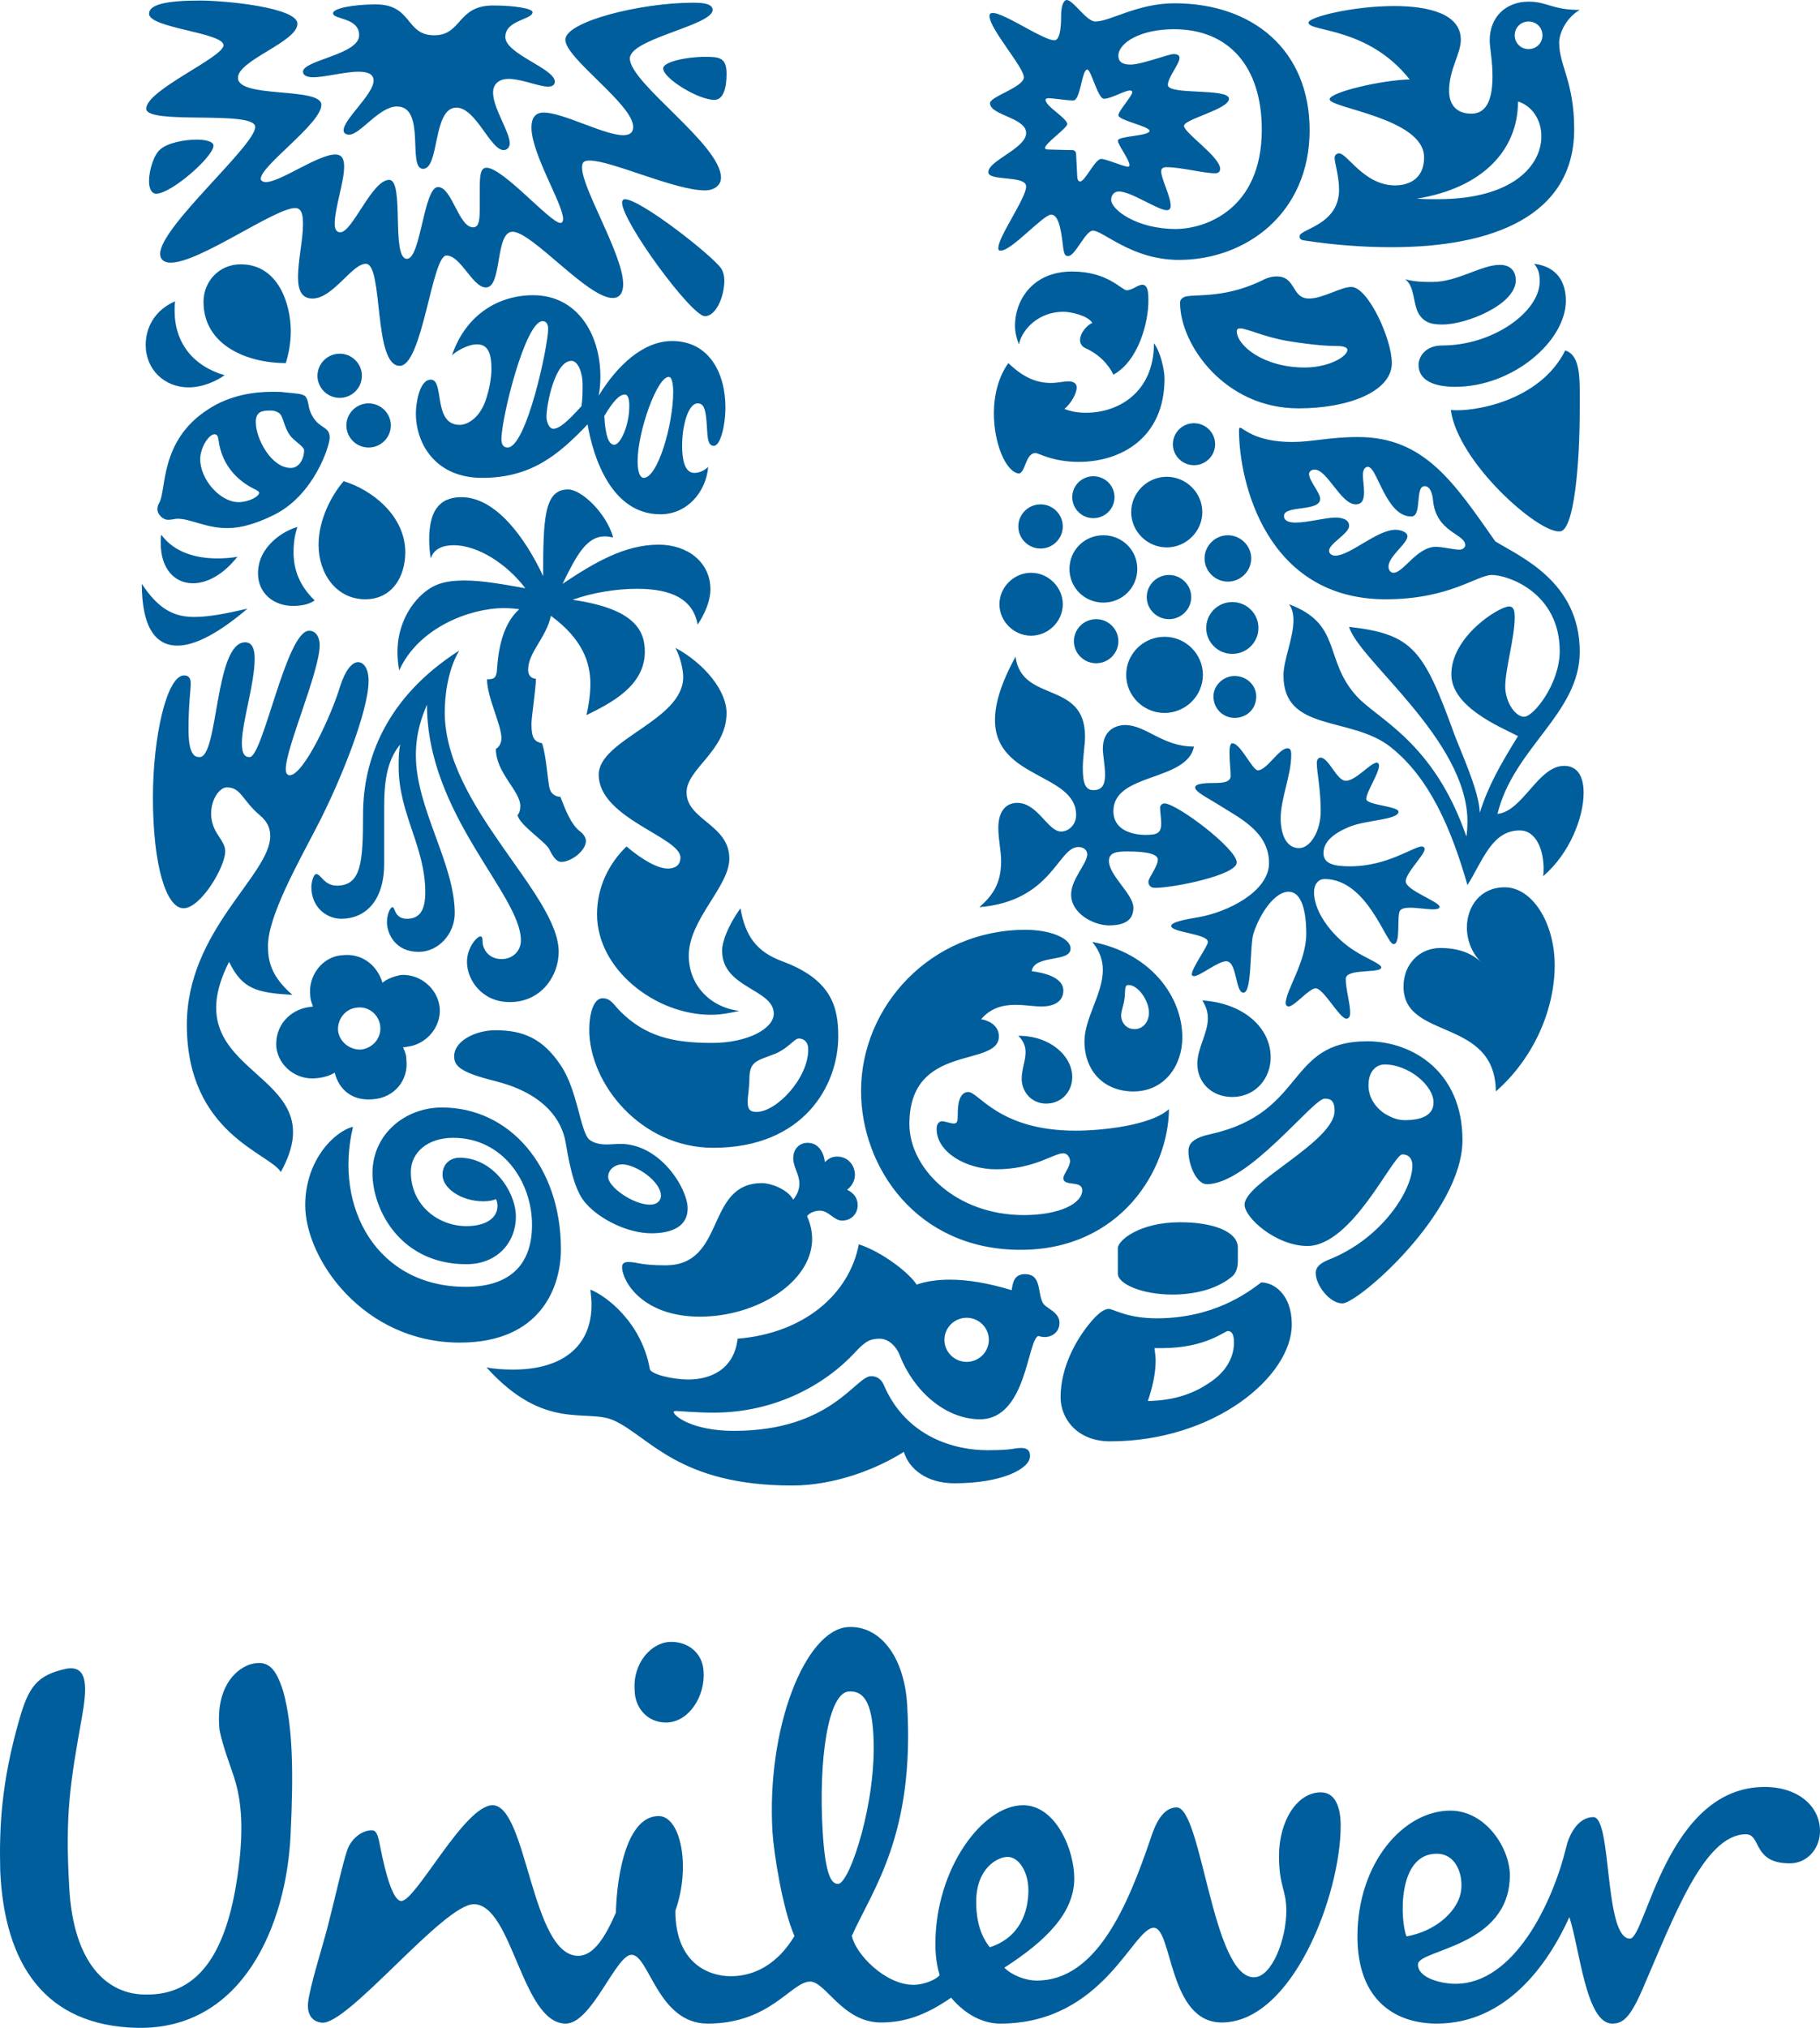 <?xml version="1.0" encoding="UTF-8"?>
<svg width="79px" height="88px" viewBox="0 0 79 88" version="1.1" xmlns="http://www.w3.org/2000/svg" xmlns:xlink="http://www.w3.org/1999/xlink">
    <!-- Generator: Sketch 47.1 (45422) - http://www.bohemiancoding.com/sketch -->
    <title>Unilever</title>
    <desc>Created with Sketch.</desc>
    <defs></defs>
    <g id="HiFi" stroke="none" stroke-width="1" fill="none" fill-rule="evenodd">
        <g id="Homepage---Desktop" transform="translate(-277, -655)" fill="#005E9C">
            <g id="Brands-we-ship" transform="translate(0, 446)">
                <g id="Logos-row-1" transform="translate(128, 209)">
                    <g id="Stacked-Group">
                        <g id="Unilever" transform="translate(149, 0)">
                            <path d="M62.974,17.792 C63.287,20.067 66.76,23.133 67.702,23.061 C68.33,23.061 68.571,20.091 68.571,17.792 C68.571,16.475 68.643,15.445 67.943,15.205 C66.833,17.434 63.914,17.889 62.974,17.792 Z M63.166,16.786 C65.674,16.786 67.968,14.799 67.968,13.05 C67.968,12.236 67.581,11.567 66.592,11.447 C66.76,11.662 66.833,11.83 66.833,12.212 C66.833,13.529 64.808,14.991 62.611,14.991 C61.814,14.991 61.574,15.541 61.574,15.828 C61.574,16.499 62.225,16.786 63.166,16.786 Z M62.636,14.081 C62.298,14.081 61.814,14.081 61.55,13.554 C61.331,13.122 61.405,12.428 60.994,12.116 C61.405,12.236 61.838,12.236 62.177,12.236 C63.263,12.236 64.301,11.494 65.096,11.494 C65.627,11.494 65.795,11.83 65.795,12.164 C65.795,13.218 63.65,14.081 62.636,14.081 Z M8.666,32.854 C9.484,32.854 9.315,27.873 10.643,27.873 C10.957,27.873 11.054,28.185 11.054,28.567 C11.054,29.693 10.498,31.345 10.498,32.255 C10.498,32.71 10.619,32.854 10.836,32.854 C11.415,32.854 12.428,27.371 13.418,27.371 C13.732,27.371 13.876,27.682 13.876,27.993 C13.876,29.142 12.404,32.447 12.404,33.38 C12.404,33.524 12.453,33.643 12.573,33.643 C13.177,33.643 14.384,31.057 14.77,29.765 C14.986,29.094 15.276,28.735 15.54,28.735 C15.782,28.735 15.999,28.999 15.999,29.549 C15.999,30.842 14.794,33.884 13.732,35.919 C12.911,37.499 11.632,39.774 11.632,41.044 C11.632,41.69 11.754,42.36 12.694,43.174 C11.15,43.079 10.523,42.935 9.943,41.739 C7.362,46.838 14.697,46.337 12.188,50.862 C11.73,50.048 8.11,49.209 8.11,44.468 C8.11,40.373 11.73,37.978 11.73,36.278 C11.73,35.943 11.608,35.656 11.295,35.393 C10.498,34.722 10.474,34.17 9.847,34.17 C9.389,34.17 8.834,35.225 9.412,36.157 C9.605,36.468 9.775,36.661 9.775,36.949 C9.775,37.619 8.714,39.414 7.966,39.414 C7.218,39.414 6.638,37.571 6.638,34.602 C6.638,31.967 7.241,29.31 7.99,29.31 C8.206,29.31 8.279,29.454 8.279,29.645 C8.279,29.956 8.182,30.578 8.182,31.632 C8.182,32.758 8.448,32.854 8.666,32.854 Z M45.625,9.314 C46.012,9.314 46.084,10.249 46.156,10.8 C46.205,11.087 46.253,11.111 46.374,11.111 C46.664,11.111 47.122,10.009 47.435,10.009 C47.895,10.009 49.125,11.279 51.175,11.279 C54.094,11.279 56.846,9.243 56.846,5.651 C56.846,2.179 54.384,0.143 50.983,0.143 C49.366,0.143 48.184,0.933 47.556,0.933 C47.17,0.957 46.592,0 46.301,0 C46.18,0 46.06,0.238 46.06,0.646 C46.06,0.909 46.06,1.748 45.77,1.748 C45.192,1.748 42.948,0.094 42.948,0.693 C42.948,1.245 44.443,2.922 44.443,3.352 C44.443,3.783 42.972,4.19 42.972,4.477 C42.972,5.005 44.541,5.101 44.541,5.771 C44.541,6.44 42.899,6.968 42.899,7.471 C42.899,7.878 44.541,7.591 44.541,8.094 C44.541,8.597 43.334,10.272 43.334,10.752 C43.334,10.872 43.358,10.872 43.455,10.872 C43.913,10.872 45.289,9.314 45.625,9.314 Z M14.673,44.708 C14.648,44.229 14.986,43.773 15.493,43.726 C15.999,43.653 16.458,44.037 16.506,44.54 C16.555,45.043 16.192,45.475 15.685,45.546 C15.179,45.571 14.721,45.211 14.673,44.708 Z M11.995,45.45 C12.092,46.265 12.863,46.885 13.732,46.79 C14.045,46.765 14.335,46.67 14.528,46.549 C14.721,47.317 15.323,47.796 16.216,47.7 C17.11,47.628 17.737,46.885 17.64,46.001 C17.64,45.762 17.568,45.619 17.496,45.45 L17.665,45.426 C18.508,45.331 19.16,44.564 19.087,43.726 C18.991,42.863 18.196,42.24 17.375,42.312 C17.061,42.385 16.796,42.48 16.603,42.647 C16.385,41.93 15.758,41.355 14.866,41.451 C14.021,41.499 13.369,42.312 13.466,43.198 C13.466,43.319 13.514,43.51 13.587,43.677 L13.418,43.701 C12.573,43.821 11.922,44.516 11.995,45.45 Z M65.748,1.532 C65.748,1.868 66.012,2.131 66.35,2.131 C66.688,2.131 66.954,1.868 66.954,1.532 C66.954,1.197 66.688,0.933 66.35,0.933 C66.012,0.933 65.748,1.197 65.748,1.532 Z M52.286,24.233 C52.286,24.785 52.744,25.24 53.298,25.24 C53.852,25.24 54.311,24.785 54.311,24.233 C54.311,23.684 53.852,23.228 53.298,23.228 C52.744,23.228 52.286,23.684 52.286,24.233 Z M52.358,27.25 C52.358,27.873 52.865,28.376 53.49,28.376 C54.118,28.376 54.624,27.873 54.624,27.25 C54.624,26.629 54.118,26.126 53.49,26.126 C52.865,26.126 52.358,26.629 52.358,27.25 Z M48.883,29.285 C48.883,30.195 49.631,30.938 50.548,30.938 C51.465,30.938 52.213,30.195 52.213,29.285 C52.213,28.376 51.465,27.634 50.548,27.634 C49.631,27.634 48.883,28.376 48.883,29.285 Z M49.776,25.91 C49.776,26.438 50.21,26.869 50.741,26.869 C51.272,26.869 51.707,26.438 51.707,25.91 C51.707,25.384 51.272,24.952 50.741,24.952 C50.21,24.952 49.776,25.384 49.776,25.91 Z M46.614,27.826 C46.614,28.353 47.049,28.782 47.581,28.782 C48.111,28.782 48.545,28.353 48.545,27.826 C48.545,27.298 48.111,26.869 47.581,26.869 C47.049,26.869 46.614,27.298 46.614,27.826 Z M49.101,22.222 C49.101,23.061 49.8,23.755 50.645,23.755 C51.489,23.755 52.188,23.061 52.188,22.222 C52.188,21.384 51.489,20.69 50.645,20.69 C49.8,20.69 49.101,21.384 49.101,22.222 Z M50.911,19.277 C50.911,19.78 51.321,20.187 51.827,20.187 C52.334,20.187 52.744,19.78 52.744,19.277 C52.744,18.774 52.334,18.366 51.827,18.366 C51.321,18.366 50.911,18.774 50.911,19.277 Z M46.543,21.575 C46.543,22.078 46.953,22.486 47.459,22.486 C47.967,22.486 48.377,22.078 48.377,21.575 C48.377,21.072 47.967,20.667 47.459,20.667 C46.953,20.667 46.543,21.072 46.543,21.575 Z M46.422,24.688 C46.422,25.503 47.073,26.15 47.895,26.15 C48.714,26.15 49.366,25.503 49.366,24.688 C49.366,23.875 48.714,23.228 47.895,23.228 C47.073,23.228 46.422,23.875 46.422,24.688 Z M43.382,26.222 C43.382,26.965 44.009,27.586 44.757,27.586 C45.505,27.586 46.132,26.965 46.132,26.222 C46.132,25.48 45.505,24.856 44.757,24.856 C44.009,24.856 43.382,25.48 43.382,26.222 Z M44.202,22.845 C44.202,23.372 44.637,23.804 45.168,23.804 C45.698,23.804 46.132,23.372 46.132,22.845 C46.132,22.318 45.698,21.887 45.168,21.887 C44.637,21.887 44.202,22.318 44.202,22.845 Z M40.994,58.144 C40.994,58.668 41.427,59.099 41.959,59.099 C42.488,59.099 42.923,58.668 42.923,58.144 C42.923,57.615 42.488,57.185 41.959,57.185 C41.427,57.185 40.994,57.615 40.994,58.144 Z M15.035,18.462 C15.035,18.989 15.468,19.421 15.999,19.421 C16.53,19.421 16.965,18.989 16.965,18.462 C16.965,17.936 16.53,17.505 15.999,17.505 C15.468,17.505 15.035,17.936 15.035,18.462 Z M13.78,16.307 C13.78,16.835 14.214,17.266 14.746,17.266 C15.276,17.266 15.709,16.835 15.709,16.307 C15.709,15.781 15.276,15.349 14.746,15.349 C14.214,15.349 13.78,15.781 13.78,16.307 Z M14.818,39.87 C15.83,39.87 16.675,39.127 16.675,37.476 L16.675,35.033 C16.675,34.099 16.747,33.045 17.375,32.303 C17.303,32.615 17.303,32.95 17.303,33.26 C17.303,35.32 18.46,36.733 18.46,38.721 C18.46,39.462 18.244,39.87 17.665,39.87 C17.11,39.87 17.158,39.367 17.037,39.367 C16.941,39.367 16.796,39.678 16.796,40.013 C16.796,40.517 17.158,41.307 18.171,41.307 C19.039,41.307 19.739,40.517 19.739,39.63 C19.739,37.476 18.052,35.081 18.052,32.782 C18.052,31.776 18.315,31.105 18.533,30.578 C18.533,35.344 22.61,38.817 22.61,40.805 C22.61,41.26 22.273,41.619 21.765,41.619 C21.212,41.619 20.946,41.187 20.946,40.852 C20.946,40.684 20.922,40.637 20.85,40.637 C20.705,40.637 20.27,41.115 20.27,41.739 C20.27,42.528 20.922,43.486 22.127,43.486 C23.503,43.486 24.251,42.337 24.251,41.307 C24.251,38.793 19.305,34.985 19.305,30.914 C19.305,30.219 19.425,29.094 19.933,28.232 C16.747,30.267 15.758,32.974 15.758,35.344 C15.758,37.403 15.685,38.433 14.624,38.433 C14.07,38.433 13.925,37.93 13.732,37.93 C13.587,37.93 13.514,38.362 13.514,38.482 C13.514,39.367 14.166,39.87 14.818,39.87 Z M56.629,15.948 C57.69,15.948 58.487,15.469 58.487,15.182 C58.487,15.085 58.341,15.015 58.028,15.015 C57.714,15.015 57.086,14.991 55.904,14.799 C54.89,14.632 54.118,14.249 53.828,14.249 C53.731,14.249 53.684,14.296 53.684,14.368 C53.684,14.991 54.841,15.948 56.629,15.948 Z M51.368,12.907 C51.682,12.715 53.032,13.026 54.794,12.164 C55.011,12.046 55.228,11.997 55.42,11.997 C56.267,11.997 56.048,12.955 56.821,12.955 C57.425,12.955 58.197,12.452 58.655,12.452 C59.377,12.452 60.415,14.703 60.415,15.757 C60.415,16.978 58.56,17.721 56.362,17.721 C53.153,17.721 51.223,14.943 51.223,13.146 C51.223,13.002 51.297,12.955 51.368,12.907 Z M15.323,48.898 C14.528,49.09 13.249,50.335 13.249,52.3 C13.249,54.644 15.782,58.263 19.957,58.263 C23.48,58.263 24.347,55.843 24.347,54.214 C24.347,50.599 22.103,48.06 19.185,48.06 C17.592,48.06 16.168,49.209 16.168,50.91 C16.168,52.491 17.375,54.861 20.246,54.861 C21.596,54.861 22.393,53.902 22.393,52.8 C22.393,51.725 21.403,50.24 19.957,50.24 C19.522,50.24 19.208,50.527 19.208,50.983 C19.208,51.557 20.005,52.132 20.994,52.132 C21.236,52.132 21.427,52.084 21.524,52.036 C21.572,52.108 21.596,52.228 21.596,52.324 C21.596,52.872 21.067,53.208 20.246,53.208 C19.015,53.208 17.833,52.3 17.833,50.862 C17.833,50 18.58,49.376 19.667,49.376 C21.814,49.376 23.093,51.269 23.093,53.159 C23.093,54.861 22.151,55.843 20.222,55.843 C16.361,55.843 14.48,52.395 15.323,48.898 Z M12.911,22.869 C12.356,23.013 11.199,23.684 11.199,24.88 C11.199,25.742 11.874,26.294 12.718,26.294 C13.152,26.294 13.466,26.198 13.659,26.054 C12.983,25.407 12.742,24.688 12.742,23.971 C12.742,23.468 12.814,23.157 12.911,22.869 Z M7,23.204 C6.976,23.324 6.976,23.444 6.976,23.563 C6.976,24.688 7.579,25.311 8.376,25.311 C8.978,25.311 9.678,24.952 10.305,24.162 C10.04,24.21 9.726,24.233 9.437,24.233 C8.545,24.233 7.579,23.995 7,23.204 Z M6.156,25.336 C6.156,27.155 6.71,28.017 7.7,28.017 C8.472,28.017 9.509,27.466 10.74,26.414 C9.798,26.629 9.076,26.773 8.424,26.773 C7.555,26.773 6.879,26.438 6.156,25.336 Z M42.875,62.932 C44.033,62.932 43.961,62.836 44.324,62.836 C44.686,62.836 44.709,63.052 44.709,63.195 C44.709,63.722 43.526,64.368 41.427,64.368 C40.196,64.368 39.449,63.722 39.233,63.004 C38.026,63.77 36.193,64.465 34.385,64.465 C29.438,64.465 28.182,62.333 26.639,61.638 C25.457,61.111 23.647,62.141 21.115,59.338 C21.451,59.41 21.91,59.434 22.273,59.434 C24.492,59.434 25.675,58.358 25.675,56.634 C25.675,56.418 25.65,56.178 25.626,55.963 C26.302,56.226 27.845,57.376 28.207,59.41 C28.256,59.65 29.245,59.865 29.873,59.865 C30.741,59.865 31.851,59.506 32.019,58.094 C34.915,57.855 36.867,56.154 37.278,53.998 C38.315,54.334 39.497,55.268 39.787,55.747 C40.196,55.603 40.68,55.532 41.234,55.532 C42.008,55.532 42.875,55.675 43.913,55.987 C43.961,55.675 44.009,55.292 44.493,55.292 C45.216,55.292 45.023,56.082 45.265,56.537 C45.385,56.777 45.988,56.92 45.988,57.4 C45.988,57.855 45.601,58.023 45.361,58.023 C45.265,58.023 45.144,57.999 45.071,57.975 C44.589,58.144 44.565,61.59 42.537,61.59 C41.042,61.59 39.666,60.368 39.064,58.835 C38.895,58.382 38.533,58.094 38.195,58.094 C37.808,58.094 37.592,58.168 37.133,58.668 C35.831,60.081 33.66,61.302 30.982,61.302 C30.162,61.302 29.511,61.231 29.341,61.231 C29.245,61.231 29.245,61.255 29.245,61.279 C29.245,61.446 30.066,62.093 31.851,62.093 C36.096,62.093 37.133,59.721 37.808,59.721 C37.906,59.721 38.195,59.721 38.364,60.105 C39.353,62.405 41.501,62.932 42.851,62.932 L42.875,62.932 Z M29.172,14.799 C30.764,14.799 31.489,16.164 31.489,17.696 C31.489,18.366 31.296,19.348 30.982,19.348 C30.668,19.348 30.717,18.797 30.668,18.294 C30.62,17.649 30.499,17.505 30.283,17.505 C29.873,17.505 29.608,18.462 29.608,19.348 C29.608,19.899 29.703,20.522 30.138,20.522 C30.379,20.522 30.596,20.402 30.741,20.259 C30.644,21.36 29.824,22.318 28.666,22.318 C26.543,22.318 25.747,19.851 25.505,18.415 C24.228,19.756 23.045,20.737 20.922,20.737 C18.943,20.737 18.052,19.301 18.052,17.936 C18.052,17.529 18.196,16.475 18.701,16.475 C19.305,16.475 18.773,18.438 19.957,18.438 C20.246,18.438 20.777,18.199 21.067,17.41 C21.236,16.931 21.331,16.427 21.331,15.996 C21.331,15.349 21.188,14.943 20.705,14.943 C20.294,14.943 19.787,15.253 19.618,15.421 C20.198,13.697 21.596,12.811 23.141,12.811 C25.047,12.811 26.061,14.488 26.061,16.355 C26.061,16.618 26.036,16.907 25.988,17.169 C26.809,15.828 27.942,14.799 29.172,14.799 Z M23.117,0.526 C23.117,0.382 22.393,0.238 21.403,0.238 C19.835,0.238 20.053,1.532 18.847,1.532 C17.592,1.532 17.906,0.191 16.313,0.191 C15.347,0.191 14.456,0.358 14.456,0.574 C14.456,0.861 15.589,0.742 15.589,1.532 C15.589,2.371 13.152,2.61 13.152,3.112 C13.152,3.279 13.345,3.352 13.587,3.352 C14.117,3.352 14.963,3.112 15.564,3.112 C15.903,3.112 16.216,3.184 16.216,3.496 C16.216,4.094 14.915,5.172 14.915,5.651 C14.915,5.795 15.035,5.844 15.156,5.844 C15.637,5.844 16.458,4.621 17.23,4.621 C18.508,4.621 17.665,7.327 18.363,7.327 C19.087,7.327 18.773,4.67 19.811,4.67 C20.656,4.67 21.284,6.513 21.862,6.513 C22.006,6.513 22.127,6.394 22.127,6.225 C22.127,5.724 21.403,4.693 21.403,4.022 C21.403,3.615 21.693,3.423 22.079,3.423 C22.634,3.423 23.383,3.759 23.793,3.759 C23.937,3.759 24.082,3.711 24.082,3.544 C24.082,2.969 21.934,2.347 21.934,1.604 C21.934,0.861 23.117,0.861 23.117,0.526 Z M57.497,47.676 C56.99,47.676 54.19,51.389 52.382,51.389 C51.948,51.389 51.586,50.575 51.586,49.952 C51.586,49.616 51.803,49.376 52.576,49.209 C56.725,48.275 55.807,45.187 59.352,45.187 C61.308,45.187 63.481,46.505 63.481,49.473 C63.481,52.632 58.945,56.562 58.269,56.562 C57.714,56.562 57.11,55.771 57.11,55.244 C57.11,55.076 57.183,54.861 57.666,54.669 C59.98,53.758 61.308,51.653 61.308,50.575 C61.308,50.335 61.188,50.096 60.873,50.096 C60.462,50.096 58.704,54.07 56.749,54.07 C55.397,54.07 54.022,52.849 54.022,52.276 C54.022,51.317 57.93,49.544 57.93,48.202 C57.93,47.7 57.69,47.676 57.497,47.676 Z M60.101,46.193 C59.763,46.193 59.401,46.457 59.401,47.101 C59.401,47.82 59.957,48.275 60.27,48.418 C60.439,48.514 60.705,48.61 60.97,48.61 C61.67,48.61 62.225,48.418 62.225,47.843 C62.225,47.101 61.139,46.193 60.101,46.193 Z M28.786,2.969 C28.786,3.4 30.307,4.334 31.006,4.334 C31.416,4.334 31.537,3.783 31.537,3.208 C31.537,2.491 31.223,2.466 30.596,2.466 C29.801,2.466 28.786,2.682 28.786,2.969 Z M31.296,7.711 C31.296,6.273 27.34,3.615 27.34,2.538 C27.34,2.491 27.34,2.466 27.363,2.419 C27.653,1.628 30.933,1.076 30.933,0.43 C30.933,0.118 30.355,0.118 30.066,0.118 C27.821,0.118 24.54,0.933 24.54,1.724 C24.54,2.538 27.484,4.526 27.484,5.508 C27.484,5.771 27.316,5.867 27.05,5.867 C26.23,5.867 24.443,4.885 23.599,4.885 C23.213,4.885 23.069,5.148 23.069,5.531 C23.069,6.68 24.443,8.86 24.443,9.506 C24.443,9.578 24.418,9.674 24.324,9.674 C23.889,9.674 21.838,7.279 21.115,7.279 C20.85,7.279 20.825,7.639 20.825,8.165 L20.825,8.98 C20.825,9.53 20.801,9.865 20.536,9.865 C19.908,9.865 19.618,8.117 19.015,8.117 C18.387,8.117 18.268,11.232 17.665,11.232 C16.965,11.232 17.568,7.806 16.892,7.806 C16.144,7.806 15.299,10.081 14.77,10.081 C14.576,10.081 14.528,9.89 14.528,9.721 C14.528,9.028 14.938,7.903 14.938,7.232 C14.938,6.896 14.842,6.705 14.552,6.705 C13.804,6.705 12.164,7.903 11.536,7.903 C11.44,7.903 11.319,7.854 11.319,7.758 C11.319,7.183 13.949,5.364 13.949,4.55 C13.949,3.759 10.329,4.286 10.329,3.376 C10.329,2.61 12.911,1.82 12.911,1.029 C12.911,0.335 9.847,0.024 8.666,0.024 C7.241,0.024 6.469,0.191 6.469,0.598 C6.469,1.221 9.702,1.412 9.702,1.963 C9.702,2.491 6.348,3.903 6.348,4.717 C6.348,5.436 11.078,4.765 11.078,5.508 C11.078,6.321 6.951,9.841 6.951,11.015 C6.951,11.279 7.145,11.399 7.41,11.399 C8.666,11.399 11.922,9.028 12.814,9.028 C13.128,9.028 13.152,9.41 13.152,9.746 C13.152,10.369 12.936,11.326 12.936,12.022 C12.936,12.571 13.08,12.955 13.563,12.955 C14.456,12.955 15.276,11.447 15.879,11.447 C16.651,11.447 16.192,15.876 17.351,15.876 C18.339,15.876 18.749,11.087 19.377,11.087 C20.005,11.087 20.511,12.475 21.091,12.475 C21.814,12.475 21.476,10.057 22.249,10.057 C23.093,10.057 25.505,12.931 26.591,12.931 C26.929,12.931 27.05,12.667 27.05,12.332 C27.05,11.064 25.265,8.19 25.265,7.279 C25.265,7.039 25.336,6.968 25.602,6.968 C26.543,6.968 29.294,8.262 30.596,8.262 C31.03,8.262 31.296,8.022 31.296,7.711 Z M64.229,35.273 C64.615,34.075 65.096,33.235 65.891,31.943 C65.096,31.537 62.998,30.674 62.998,29.262 C62.998,27.61 65.074,26.318 65.505,26.318 C65.699,26.318 65.748,26.485 65.748,26.797 C65.748,27.658 65.337,29.046 65.337,29.789 C65.337,30.458 65.771,31.105 66.156,31.105 C66.568,31.105 67.702,29.669 67.702,28.257 C67.702,25.719 65.457,24.952 64.76,24.952 C64.108,24.952 62.925,26.006 60.148,26.006 C54.962,26.006 53.781,20.905 53.781,18.678 C53.781,18.582 53.804,18.558 53.828,18.558 C53.949,18.558 54.456,19.18 56.097,19.18 C56.942,19.18 57.714,18.965 58.945,18.965 C61.838,18.965 63.119,20.953 64.905,23.492 C65.988,24.162 68.571,25.24 68.571,28.281 C68.571,30.961 65.699,32.447 65.001,35.32 C66.109,35.201 66.76,33.235 67.895,33.235 C68.475,33.235 68.74,33.692 68.74,34.409 C68.74,35.464 68.137,37.044 66.978,38.026 C67.002,37.93 67.002,37.81 67.002,37.668 C67.002,36.996 66.736,36.038 65.964,36.038 C64.76,36.038 64.373,37.331 63.697,38.409 C62.998,35.967 62.056,33.763 60.367,32.423 C58.655,31.057 55.711,31.799 55.711,29.31 C55.711,28.639 56.145,27.682 56.145,26.917 C56.145,26.654 56.097,26.414 55.952,26.222 C58.269,27.083 57.448,28.615 58.873,30.195 C59.763,31.201 62.225,32.16 63.65,36.301 C63.673,36.182 63.697,35.871 63.697,35.656 C63.697,32.112 58.969,28.639 58.56,27.203 C61.308,27.514 61.79,28.185 63.095,31.776 C63.359,32.518 64.229,34.362 64.229,35.273 Z M12.404,15.757 C12.525,15.373 12.622,14.895 12.622,14.368 C12.622,13.218 12.092,11.47 10.45,11.47 C9.509,11.47 8.834,12.212 8.834,13.098 C8.834,14.991 10.74,15.757 12.404,15.757 Z M10.353,21.791 C9.557,21.791 8.69,20.81 8.69,19.924 C8.69,19.444 9.052,18.845 9.315,18.845 C9.412,18.845 9.46,18.917 9.484,19.085 C9.629,20.259 10.402,20.93 11.126,21.264 C11.199,21.312 11.247,21.336 11.247,21.384 C11.247,21.551 10.788,21.791 10.353,21.791 Z M13.201,19.541 C13.201,19.876 13.007,20.307 12.622,20.307 C11.778,20.307 11.102,19.037 11.102,18.319 C11.102,17.865 11.368,17.816 11.73,17.816 C11.898,17.816 11.971,17.84 12.092,17.912 C12.308,18.032 12.308,18.51 12.573,18.869 C12.718,19.109 13.201,19.372 13.201,19.541 Z M12.356,17.026 C12.212,17.002 12.019,17.002 11.826,17.002 C11.029,17.002 9.967,17.145 9.028,17.769 C6.903,19.134 7.241,21.287 6.903,21.839 C6.855,21.91 6.831,22.007 6.831,22.103 C6.831,22.318 7.072,22.557 7.289,22.557 C7.483,22.557 7.603,22.51 7.7,22.51 C8.279,22.51 8.93,22.917 9.871,22.917 C10.426,22.917 11.078,22.749 11.898,22.342 C13.635,21.48 14.311,19.348 14.311,18.989 C14.311,18.534 13.949,18.606 13.635,18.175 C13.297,17.673 13.466,17.481 13.249,17.194 C13.104,17.074 12.791,17.074 12.356,17.026 Z M14.915,20.882 C14.384,21.503 13.828,22.557 13.828,23.636 C13.828,24.928 14.624,26.006 15.854,26.006 C17.037,26.006 17.592,25 17.592,23.971 C17.592,22.366 16.12,21.24 14.915,20.882 Z M9.75,16.283 C9.75,16.283 9.052,16.81 8.182,16.81 C7.145,16.81 6.324,16.043 6.324,14.967 C6.324,14.224 6.71,13.458 7.603,13.075 C7.579,13.218 7.579,13.338 7.579,13.482 C7.579,14.847 8.352,15.876 9.75,16.283 Z M52.672,30.219 C52.672,29.741 53.104,29.334 53.588,29.334 C54.118,29.334 54.529,29.741 54.529,30.219 C54.529,30.769 54.118,31.153 53.588,31.153 C53.104,31.153 52.672,30.769 52.672,30.219 Z M53.298,57.76 C53.418,57.76 53.563,57.831 53.563,58.263 C53.563,58.788 53.322,59.482 52.456,60.033 C51.852,60.44 51.031,60.775 49.824,60.799 C50.016,60.225 50.162,59.626 50.162,59.051 C50.162,58.859 50.137,58.715 50.113,58.503 L50.427,58.503 C52.334,58.503 53.153,57.76 53.298,57.76 Z M53.49,55.387 C53.684,55.22 53.731,54.957 53.731,54.693 L53.731,54.142 C53.731,53.448 52.672,53.04 51.223,53.04 C49.462,53.04 48.521,53.83 48.521,54.166 L48.521,55.268 C48.521,55.723 49.583,56.178 50.886,56.178 C51.924,56.178 52.865,55.915 53.49,55.387 Z M54.745,55.652 C54.118,56.13 52.648,57.209 50.21,57.209 C48.907,57.209 48.329,56.801 48.135,56.801 C47.895,56.801 47.629,57.041 47.363,57.352 C46.784,58.023 46.036,59.266 46.036,60.631 C46.036,61.59 46.784,62.548 48.184,62.548 C52.696,62.548 56.072,59.745 56.072,57.472 C56.072,56.178 55.301,55.652 54.745,55.652 Z M55.589,35.512 C55.589,36.11 55.783,36.804 56.387,36.804 C56.893,36.804 57.328,36.038 57.328,35.201 C57.328,34.243 57.158,33.5 57.158,33.116 C57.158,32.95 57.231,32.877 57.328,32.877 C57.69,32.901 58.028,33.884 58.414,33.884 C58.849,33.884 59.498,33.093 59.763,33.093 C59.836,33.093 59.86,33.189 59.86,33.212 C59.86,33.571 59.305,34.362 59.305,34.674 C59.305,34.937 60.705,34.985 60.705,35.225 C60.705,35.584 59.233,35.584 58.535,35.895 C57.859,36.182 57.448,36.541 57.448,37.02 C57.448,37.499 57.93,37.595 58.607,37.595 C60.222,37.595 61.357,36.733 61.718,36.733 C61.79,36.733 61.838,36.78 61.838,36.852 C61.838,37.092 61.018,37.884 61.018,38.243 C61.018,38.649 62.515,39.127 62.491,39.367 C62.467,39.438 62.371,39.462 62.201,39.462 C61.936,39.462 61.526,39.391 61.212,39.391 C61.018,39.391 60.849,39.414 60.778,39.51 C60.607,39.702 60.826,40.972 60.487,40.972 C60.174,40.972 59.352,38.146 57.497,38.146 C57.231,38.146 57.038,38.362 57.038,38.721 C57.038,39.678 57.98,40.78 58.873,41.307 C59.281,41.571 59.957,41.834 59.957,41.978 C59.957,42.264 58.414,42.001 58.414,42.48 C58.414,42.912 58.607,43.558 58.607,43.942 C58.607,44.061 58.584,44.205 58.438,44.205 C58.149,44.205 57.448,42.888 57.11,42.888 C56.821,42.888 56.194,43.677 55.928,43.677 C55.856,43.677 55.807,43.606 55.807,43.534 C55.807,42.983 56.701,41.739 56.701,40.517 C56.701,39.942 56.629,38.697 55.928,38.697 C55.349,38.697 54.698,39.606 54.407,40.517 C54.238,41.044 54.36,43.079 53.973,43.079 C53.612,43.079 53.707,41.714 53.225,41.714 C52.865,41.714 52.093,42.36 51.827,42.36 C51.779,42.36 51.731,42.337 51.731,42.288 C51.731,42.001 52.43,41.068 52.43,40.876 C52.43,40.517 50.837,40.469 50.837,40.181 C50.837,40.013 51.465,39.894 52.045,39.798 C53.274,39.582 55.084,38.697 55.084,37.451 C55.084,36.062 53.731,35.464 52.841,34.89 C52.382,34.602 51.876,34.362 51.876,34.17 C51.876,33.979 52.456,33.979 52.696,33.979 C53.056,33.979 53.418,33.955 53.418,33.667 C53.418,33.452 53.369,33.022 53.369,32.687 C53.369,32.447 53.393,32.255 53.49,32.255 C53.852,32.255 54.36,33.428 54.601,33.428 C54.986,33.428 55.518,32.471 55.88,32.471 C56,32.471 56.048,32.542 56.048,32.758 C56.048,33.643 55.589,34.65 55.589,35.512 Z M44.081,28.497 C44.348,30.531 47.098,29.501 47.098,31.967 C47.098,32.327 47.001,32.854 47.001,33.308 C47.001,33.835 47.049,34.29 47.459,34.29 C47.87,34.29 47.967,34.003 47.967,33.619 C47.967,33.235 47.87,32.758 47.87,32.495 C47.87,31.656 48.473,31.464 48.835,31.464 C49.752,31.464 50.451,32.399 51.827,32.399 C51.513,33.931 48.329,33.524 48.329,35.201 C48.329,36.038 49.172,36.23 49.728,36.23 C50.234,36.23 50.403,36.157 50.403,35.728 C50.403,35.488 50.355,35.225 50.355,35.057 C50.355,34.96 50.427,34.866 50.548,34.866 C51.079,34.866 53.684,36.829 53.684,37.427 C53.684,37.978 50.935,38.529 50.137,38.529 C49.897,38.529 49.848,38.362 49.848,38.266 C49.848,38.098 50.258,37.595 50.258,37.307 C50.258,37.092 49.897,36.949 48.932,36.949 C48.473,36.949 48.135,36.996 48.135,37.356 C48.135,38.003 49.196,38.793 49.196,39.391 C49.196,39.87 48.907,40.157 48.135,40.157 C47.484,40.157 46.494,39.654 46.494,38.817 C46.494,38.146 47.195,37.476 47.195,37.069 C47.195,36.949 47.098,36.757 46.808,36.757 C45.915,36.757 45.674,39.103 42.512,39.367 C43.02,38.913 43.455,38.409 43.455,37.38 C43.455,36.876 43.334,36.468 43.334,35.919 C43.334,35.201 43.671,34.841 44.154,34.841 C45.047,34.841 45.481,36.086 46.06,36.086 C46.374,36.086 46.711,35.799 46.711,35.369 C46.711,33.548 43.189,33.811 43.189,31.249 C43.189,30.555 43.43,29.693 44.081,28.497 Z M48.666,44.061 C48.666,44.397 48.907,44.66 49.244,44.66 C49.631,44.66 49.873,44.325 49.873,43.942 C49.873,43.438 49.414,42.744 48.979,42.744 C48.786,42.744 48.859,43.031 48.809,43.342 C48.786,43.582 48.666,43.869 48.666,44.061 Z M47.412,40.876 C49.945,41.355 51.321,43.247 51.321,45.019 C51.321,46.241 50.548,47.364 49.196,47.364 C47.967,47.364 47.073,46.526 47.073,45.187 C47.073,44.181 47.87,43.127 47.87,42.096 C47.87,41.69 47.75,41.283 47.412,40.876 Z M44.202,44.948 C44.443,45.187 44.516,45.426 44.516,45.666 C44.516,46.025 44.348,46.408 44.348,46.814 C44.348,47.388 44.781,47.891 45.41,47.891 C46.084,47.891 46.543,47.364 46.543,46.742 C46.543,45.834 45.601,44.948 44.202,44.948 Z M52.188,43.414 C52.358,43.677 52.43,43.942 52.43,44.181 C52.43,44.852 51.972,45.475 51.972,46.169 C51.972,46.957 52.576,47.604 53.49,47.604 C54.48,47.604 55.156,46.814 55.156,45.882 C55.156,44.613 53.997,43.534 52.188,43.414 Z M44.781,42.145 C45.891,42.288 46.156,42.672 46.156,42.983 C46.156,43.51 45.674,43.677 45.216,43.677 C44.879,43.677 44.493,43.606 44.081,43.606 C43.55,43.606 43.02,43.726 42.586,44.229 C42.899,44.277 43.358,44.492 43.358,44.971 C43.358,46.361 39.473,45.211 39.473,48.779 C39.473,50.671 41.453,52.729 44.443,52.729 C45.988,52.729 46.976,52.228 46.976,51.653 C46.976,51.198 46.156,51.509 46.156,51.126 C46.156,50.958 46.446,50.647 46.446,50.383 C46.446,50.264 46.35,50.048 46.156,50.048 C45.722,50.048 44.903,50.742 43.237,50.742 C41.935,50.742 40.656,50 40.656,48.994 C40.656,48.779 40.752,48.658 40.897,48.658 C41.042,48.658 41.234,48.755 41.403,48.755 C41.549,48.755 41.572,48.658 41.572,48.395 C41.572,48.131 41.572,47.388 42.031,47.388 C42.488,47.388 43.358,49.066 46.687,49.066 C47.798,49.066 49.945,48.85 50.741,48.131 C50.717,50.767 48.642,54.237 44.3,54.237 C39.787,54.237 37.375,50.647 37.375,47.341 C37.375,43.677 40.39,40.349 44.516,40.349 C45.577,40.349 46.471,40.709 46.471,41.163 C46.471,41.786 44.903,41.403 44.781,42.145 Z M27.316,17.625 C27.316,17.217 27.219,17.122 27.122,17.122 C26.881,17.122 26.615,17.41 26.23,18.055 C26.278,18.917 26.423,19.301 26.663,19.301 C26.929,19.301 27.316,18.462 27.316,17.625 Z M24.009,18.606 C24.276,18.606 24.612,18.319 25.24,17.625 C25.288,17.314 25.288,17.026 25.288,16.667 C25.288,16.188 25.095,15.66 24.805,15.66 C24.082,15.66 23.72,17.577 23.72,18.079 C23.72,18.366 23.866,18.606 24.009,18.606 Z M27.942,20.737 C28.546,20.737 29.221,18.438 29.221,17.002 C29.221,16.691 29.172,16.355 29.028,16.355 C28.522,16.355 27.676,18.725 27.676,20.019 C27.676,20.522 27.797,20.737 27.942,20.737 Z M22.031,19.421 C22.851,19.421 23.793,15.015 23.793,14.272 C23.793,14.081 23.72,13.937 23.552,13.937 C22.803,13.937 21.765,18.127 21.765,19.061 C21.765,19.228 21.814,19.421 22.031,19.421 Z M24.661,21.24 C23.623,21.24 23.576,22.486 23.576,25 C22.803,23.348 21.524,21.575 20.029,21.575 C19.015,21.575 18.629,22.246 18.629,23.419 C18.629,23.66 18.653,24.019 18.701,24.233 C18.822,23.828 19.208,23.66 19.691,23.66 C20.729,23.66 21.983,24.449 22.803,25.527 C21.862,25.36 20.946,25.191 20.173,25.191 C19.691,25.191 19.256,25.24 18.895,25.407 C18.196,25.719 17.253,26.749 17.253,28.305 C17.253,28.545 17.278,28.806 17.327,29.094 C18.171,27.227 20.415,26.39 21.863,26.39 C22.151,26.39 22.369,26.414 22.538,26.438 C21.789,27.107 21.62,28.281 21.572,29.07 C21.548,29.454 21.403,29.478 21.14,29.478 C21.14,30.267 21.765,31.441 21.765,32.04 C21.765,32.255 21.645,32.447 21.524,32.495 C21.524,33.548 22.586,34.314 22.586,34.985 C22.586,35.152 22.538,35.296 22.465,35.369 C22.538,35.799 23.696,36.541 23.841,36.852 C24.082,37.356 24.251,37.403 24.371,37.403 C24.781,37.403 25.433,36.925 25.433,36.492 C25.433,36.35 25.312,36.182 25.216,36.11 C24.757,35.776 24.516,35.057 24.324,34.578 C24.155,34.578 23.937,34.482 23.866,34.243 C23.769,33.931 23.72,32.806 23.528,32.255 C23.213,32.183 23.069,32.064 23.069,31.417 C23.069,31.105 23.262,29.884 23.262,29.454 C23.117,29.454 22.924,29.357 22.924,29.07 C22.924,28.305 23.696,27.706 23.913,26.725 C25.288,27.73 25.626,28.759 25.626,29.669 C25.626,30.147 25.553,30.602 25.457,31.033 C26.471,30.531 27.99,29.789 27.99,28.281 C27.99,27.395 27.58,26.414 24.854,26.03 C25.698,25.719 26.761,25.551 27.653,25.551 C29.197,25.551 30.09,26.03 30.283,27.107 C30.596,26.629 30.837,26.078 30.837,25.575 C30.837,24.401 29.849,23.636 28.593,23.636 C27.122,23.636 25.819,24.401 24.418,25.336 C25.047,24.043 25.481,23.277 26.254,23.277 C26.374,23.277 26.495,23.3 26.615,23.324 C26.326,22.27 25.24,21.24 24.661,21.24 Z M9.267,6.321 C9.267,6.8 7.434,8.405 6.783,8.405 C6.542,8.405 6.469,8.117 6.469,7.854 C6.469,7.375 6.686,6.705 6.951,6.489 C7.265,6.201 7.99,6.059 8.545,6.059 C8.883,6.059 9.267,6.129 9.267,6.321 Z M65.313,38.505 C66.519,38.505 67.484,40.062 67.484,41.883 C67.484,43.821 66.568,45.93 64.929,47.364 C64.905,44.132 60.922,45.163 60.922,42.815 C60.922,41.81 61.645,41.139 62.515,41.139 C63.287,41.139 63.891,41.355 64.325,41.786 C63.891,41.38 63.673,40.805 63.673,40.253 C63.673,39.343 64.253,38.505 65.313,38.505 Z M47.412,14.009 C47.219,13.697 46.494,13.529 46.156,13.529 C45.096,13.529 44.372,14.272 44.227,14.943 C44.131,14.703 44.057,14.416 44.057,14.129 C44.057,13.075 44.781,11.782 46.543,11.782 C48.088,11.782 48.69,12.596 48.907,12.596 C49.148,12.596 49.39,12.356 49.583,12.356 C49.848,12.356 49.848,12.763 49.848,13.05 C49.848,14.009 49.414,15.66 48.329,16.26 C48.135,15.852 47.75,15.398 47.122,15.11 C46.953,15.039 46.881,14.895 46.881,14.752 C46.881,14.488 47.122,14.152 47.412,14.009 Z M43.769,15.757 C44.396,16.355 44.95,16.618 45.625,16.618 C45.891,16.618 46.205,16.547 46.374,16.547 C46.592,16.547 46.736,16.642 46.736,16.81 C46.736,17.074 46.494,17.505 46.205,17.745 C46.494,17.865 46.808,17.912 47.146,17.912 C48.521,17.912 50.089,17.05 50.089,14.895 C50.379,15.277 50.548,16.068 50.548,16.427 C50.548,19.037 48.616,20.043 46.833,20.043 C45.674,20.043 45.096,19.661 44.95,19.661 C44.493,19.661 44.516,20.57 44.202,20.546 C43.647,20.451 43.141,19.228 43.141,17.936 C43.141,17.169 43.334,16.355 43.769,15.757 Z M27.002,8.788 C27.002,9.626 30.017,13.721 30.596,13.721 C31.078,13.721 31.441,12.883 31.441,12.164 C31.441,11.973 31.392,11.782 31.296,11.638 C30.861,11.04 27.797,8.645 27.122,8.645 C27.05,8.645 27.002,8.716 27.002,8.788 Z M61.814,6.824 C61.814,5.125 57.714,4.693 57.714,4.31 C57.714,3.998 60.005,3.471 61.188,3.447 C59.377,1.149 56.797,1.389 56.797,0.982 C56.797,0.742 58.728,0.262 60.512,0.262 C62.008,0.262 63.409,0.598 63.409,1.724 C63.409,2.347 62.9,2.994 62.9,3.951 C62.9,4.477 63.166,4.933 63.867,4.933 C64.615,4.933 64.784,4.142 64.784,3.303 C64.784,2.61 64.663,2.083 64.663,1.748 C64.663,0.742 65.361,0.072 66.35,0.072 C67.171,0.072 67.364,0.43 68.571,0.43 C67.919,0.813 67.678,1.509 67.678,1.844 C67.678,2.85 68.33,3.544 68.33,5.604 C68.33,9.386 64.76,10.728 60.391,10.728 C59.184,10.728 57.907,10.632 56.653,10.44 C56.459,10.416 56.411,10.369 56.411,10.249 C56.411,9.937 58.124,9.77 58.124,8.237 C58.124,7.639 57.93,7.063 57.93,6.848 C57.93,6.728 58.028,6.656 58.124,6.656 C58.487,6.656 59.208,8.046 60.559,8.046 C60.922,8.046 61.814,7.927 61.814,6.824 Z M65.891,4.405 C65.891,6.537 64.325,8.165 61.501,8.621 C61.814,8.645 62.104,8.645 62.394,8.645 C65.699,8.645 66.906,7.16 66.906,5.915 C66.906,5.22 66.519,4.597 65.891,4.405 Z M63.601,23.66 C63.601,23.157 62.322,23.109 62.201,21.695 C62.177,21.48 62.104,21.097 61.838,21.097 C61.405,21.097 61.742,22.414 61.26,22.414 C60.148,22.414 59.787,20.259 59.377,20.259 C59.281,20.259 59.16,20.331 59.16,20.618 C59.16,20.882 59.208,21.05 59.208,21.36 C59.208,21.671 59.135,21.887 58.849,21.887 C58.197,21.887 57.618,20.378 57.063,20.378 C56.942,20.378 56.821,20.451 56.821,20.57 C56.821,20.858 57.304,21.384 57.304,21.647 C57.304,22.222 55.734,21.91 55.734,22.39 C55.734,22.606 55.952,22.678 56.242,22.678 C56.749,22.678 57.545,22.461 57.955,22.461 C58.197,22.461 58.56,22.51 58.56,22.821 C58.56,23.157 57.69,23.588 57.69,23.899 C57.69,24.043 57.835,24.114 57.955,24.114 C58.607,24.114 59.763,22.989 60.583,22.989 C60.729,22.989 61.092,23.061 61.092,23.277 C61.092,23.588 60.27,24.138 60.27,24.593 C60.27,24.713 60.343,24.856 60.487,24.856 C60.922,24.856 61.501,23.731 62.322,23.731 C62.636,23.731 63.095,23.852 63.335,23.852 C63.529,23.852 63.601,23.731 63.601,23.66 Z M46.325,5.388 C46.325,5.125 45.385,4.621 45.385,4.334 C45.385,4.286 45.434,4.262 45.505,4.262 C45.77,4.262 46.229,4.358 46.592,4.358 C46.904,4.358 46.953,3.018 47.195,3.018 C47.363,3.018 47.653,4.286 47.919,4.286 C48.232,4.286 48.809,3.927 49.052,3.927 C49.101,3.927 49.148,3.951 49.148,3.998 C49.148,4.167 48.545,4.812 48.545,5.005 C48.545,5.22 49.897,5.484 49.897,5.676 C49.897,5.915 48.521,5.891 48.521,6.105 C48.521,6.273 49.028,6.943 49.028,7.16 C49.028,7.208 49.003,7.232 48.955,7.232 C48.763,7.232 48.016,6.896 47.798,6.896 C47.533,6.896 47.098,7.878 46.881,7.878 C46.808,7.878 46.76,7.782 46.76,7.663 L46.711,6.705 C46.711,6.608 46.664,6.513 46.543,6.513 C46.253,6.513 45.698,6.489 45.529,6.489 C45.41,6.489 45.361,6.465 45.361,6.416 C45.361,6.225 46.325,5.555 46.325,5.388 Z M51.031,9.937 C49.341,9.937 48.232,9.099 48.232,8.669 C48.232,8.453 48.377,8.309 48.569,8.309 C49.101,8.309 50.258,9.122 50.645,9.122 C50.741,9.122 50.814,9.075 50.814,8.932 C50.814,8.501 50.403,7.782 50.403,7.423 C50.403,7.327 50.476,7.255 50.621,7.255 C51.272,7.255 52.238,7.519 52.744,7.519 C52.914,7.519 52.962,7.423 52.962,7.327 C52.962,6.8 51.394,5.771 51.394,5.46 C51.394,5.172 53.346,4.741 53.346,4.286 C53.346,3.807 50.693,4.142 50.693,3.687 C50.693,3.352 51.199,2.777 51.199,2.515 C51.199,2.394 51.104,2.347 50.935,2.347 C50.717,2.347 49.558,2.802 49.076,2.802 C48.835,2.802 48.545,2.754 48.545,2.419 C48.545,1.868 49.486,1.268 50.959,1.268 C53.346,1.268 54.77,2.898 54.77,5.628 C54.77,9.075 52.334,9.937 51.031,9.937 Z M34.698,51.366 C34.698,51.581 34.625,51.821 34.432,52.06 C34.167,51.581 33.418,51.341 33.082,51.341 C30.596,51.341 31.537,54.909 28.883,54.909 C27.773,54.909 27.676,54.765 27.267,54.765 C27.098,54.765 27.002,54.837 27.002,54.98 C27.002,55.603 27.894,57.137 30.379,57.137 C32.865,57.137 35.252,55.627 35.252,53.758 C35.252,53.448 35.179,53.111 35.034,52.776 C35.131,52.632 35.372,52.537 35.589,52.537 C35.976,52.537 36.193,52.969 36.554,52.969 C36.94,52.969 37.229,52.681 37.229,52.3 C37.229,51.988 37.06,51.773 36.77,51.628 C36.965,51.485 37.109,51.246 37.109,50.983 C37.109,50.575 36.819,50.191 36.338,50.191 C36.12,50.191 35.976,50.264 35.807,50.431 C35.758,50 35.518,49.593 35.059,49.593 C34.698,49.593 34.432,49.856 34.432,50.264 C34.432,50.647 34.698,50.958 34.698,51.366 Z M28.207,52.276 C27.484,52.276 26.399,51.509 26.399,51.078 C26.399,50.718 26.736,50.527 27.002,50.527 C27.605,50.527 28.69,51.269 28.69,51.892 C28.69,52.06 28.569,52.276 28.207,52.276 Z M21.476,46.909 C23.407,47.388 24.371,48.418 24.564,49.64 C24.757,50.814 24.998,51.773 25.457,52.251 C26.061,52.92 27.243,53.519 28.28,53.519 C29.149,53.519 29.849,53.232 29.849,52.443 C29.849,51.581 28.666,49.64 26.929,49.64 C26.761,49.64 26.543,49.664 26.302,49.664 C26.085,49.664 25.77,49.616 25.577,49.449 C25.191,49.114 25.071,47.317 24.347,46.241 C23.552,45.043 22.683,44.708 21.501,44.708 C20.656,44.708 19.715,45.163 19.715,45.834 C19.715,46.241 19.933,46.526 21.476,46.909 Z M33.587,43.989 C33.587,42.912 31.344,42.888 31.344,41.26 C31.344,40.852 31.609,40.157 32.141,39.414 C32.357,40.66 32.865,41.307 33.95,41.714 C36.096,42.504 36.386,43.701 36.386,44.971 C36.386,47.125 34.867,49.809 30.959,49.809 C27.821,49.809 25.577,47.029 25.577,44.684 C25.577,44.037 25.747,43.319 26.157,43.319 C26.518,43.319 26.639,43.606 26.929,43.893 C28.014,44.971 29.197,45.259 30.909,45.259 C32.454,45.259 33.587,44.636 33.587,43.989 Z M33.684,45.714 C32.841,46.049 32.527,46.025 32.527,46.862 C32.527,47.173 32.454,47.581 32.454,47.796 C32.454,48.084 32.503,48.252 32.841,48.252 C33.708,48.252 35.083,46.79 35.083,45.546 C35.083,45.211 34.891,45.067 34.674,45.067 C34.48,45.067 34.263,45.45 33.684,45.714 Z M25.988,33.619 C25.988,32.088 29.656,31.273 29.656,29.381 C29.656,29.07 29.535,28.521 29.318,28.113 C30.596,28.806 31.537,29.981 31.537,30.938 C31.537,32.591 29.801,33.356 29.801,34.386 C29.801,35.584 31.658,35.776 31.658,37.26 C31.658,38.482 29.897,39.894 29.897,41.475 C29.897,42.695 30.764,43.701 32.092,43.869 C31.658,43.966 31.271,44.037 30.861,44.037 C28.425,44.037 25.915,42.049 25.915,39.678 C25.915,38.505 26.423,37.476 27.195,36.733 C27.87,37.307 28.546,37.691 28.98,37.691 C29.366,37.691 29.535,37.499 29.535,37.212 C29.535,36.325 25.988,35.512 25.988,33.619 L25.988,33.619 Z" id="Fill-2"></path>
                            <path d="M31.718,85.759 C32.398,85.759 33.566,85.532 34.485,84.015 C33.96,82.815 33.585,80.385 33.531,79.5 C33.261,74.979 34.954,70.725 36.807,70.608 C38.166,70.525 39.252,71.849 39.377,73.988 C39.713,79.625 37.887,81.979 36.976,84.005 C37.131,84.794 38.426,86.133 39.651,86.133 C40.103,86.133 40.649,85.901 40.785,85.712 C40.693,85.388 40.602,84.968 40.602,84.36 C40.602,81.095 42.645,78.339 44.411,78.339 C45.818,78.339 46.63,80.252 46.63,81.516 C46.63,83.007 45.407,84.222 43.595,85.388 C43.915,85.712 44.501,85.948 45.002,85.948 C47.586,85.948 48.943,82.729 49.943,79.786 C50.124,79.226 50.444,78.433 51.075,78.433 C52.164,78.433 52.619,85.805 54.429,85.805 C55.202,85.805 55.835,84.172 55.835,82.916 C55.835,81.982 55.518,81.888 55.518,80.533 C55.518,79.042 56.289,77.78 57.333,77.78 C57.967,77.78 58.194,78.433 58.194,79.226 C58.194,82.214 56.109,87.767 53.028,87.767 C50.713,87.767 50.893,83.657 50.08,83.657 C49.171,83.657 47.901,87.815 43.415,87.815 C42.687,87.815 41.918,87.442 41.285,86.691 C40.197,87.442 39.287,87.767 38.245,87.767 C36.569,87.767 35.843,85.992 35.165,85.992 C34.347,85.992 33.444,87.815 30.721,87.815 C28.543,87.815 28.181,84.829 27.412,84.829 C26.732,84.829 25.689,87.815 24.556,87.815 C22.648,87.815 22.244,82.635 20.565,82.635 C19.25,82.635 15.097,87.895 13.968,87.775 C13.515,87.726 13.325,87.378 13.372,86.909 C13.436,86.264 13.976,84.537 14.196,83.717 C14.563,82.301 14.899,80.743 15.087,80.248 C15.273,79.748 15.778,79.391 16.181,79.429 C16.384,79.45 16.445,79.84 16.508,80.161 C16.736,81.319 17.058,82.494 17.419,82.494 C18.054,82.494 20.159,78.339 21.381,78.339 C22.879,78.339 23.059,84.874 25.099,84.874 C25.779,84.874 26.28,84.033 26.732,83.007 C26.778,81.278 27.23,78.809 28.59,78.809 C29.544,78.809 29.997,80.999 29.315,82.916 C29.315,85.199 30.765,85.759 31.718,85.759 Z M65.537,81.375 C65.537,80.209 64.496,78.573 62.954,78.573 C60.914,78.573 58.922,80.861 58.922,84.033 C58.922,86.877 60.641,87.815 62.363,87.815 C65.356,87.815 67.171,85.29 68.121,83.193 C68.576,84.593 68.844,87.815 69.98,87.815 C70.434,87.815 70.751,87.581 71.297,86.32 C72.654,83.193 73.968,79.6 75.784,79.6 C76.462,79.6 76.056,80.861 77.687,80.861 C78.458,80.861 79,80.209 79,79.458 C79,78.385 78.05,77.546 76.598,77.546 C72.34,77.546 71.433,84.127 70.751,84.127 C69.618,84.127 69.98,78.855 69.164,78.855 C68.438,78.855 68.074,79.742 67.984,80.16 C67.394,82.587 65.719,86.088 63.179,86.088 C62.591,86.088 61.548,85.853 61.548,85.247 C61.548,84.593 65.537,84.502 65.537,81.375 Z M37.909,75.249 C37.831,73.946 37.524,73.358 36.845,73.404 C35.941,73.462 35.525,76.384 35.708,79.456 C35.825,81.462 36.115,81.769 36.386,81.751 C36.886,81.721 38.082,78.138 37.909,75.249 Z M30.538,72.511 C30.495,71.762 29.906,71.25 29.135,71.25 C28.273,71.25 27.455,72.182 27.549,73.348 C27.549,74.048 28.046,74.749 28.91,74.749 C29.906,74.749 30.63,73.585 30.538,72.511 Z M44.639,82.027 C44.639,81.237 44.23,80.581 43.733,80.581 C43.322,80.581 42.373,81.047 42.373,82.54 C42.373,83.707 42.779,84.265 42.963,84.502 C44.275,84.08 44.639,82.959 44.639,82.027 Z M62.363,80.443 C63.316,80.443 63.589,81.606 63.362,82.308 C63.134,83.007 62.32,83.799 61.05,84.033 C60.777,83.332 60.641,80.443 62.363,80.443 Z M0.01,81.189 C-0.036,79.272 0.056,77.361 0.828,74.655 C1.234,73.211 1.599,72.695 2.866,72.417 C3.863,72.23 3.774,73.301 3.548,74.563 C3.05,77.361 2.82,78.714 3.004,81.888 C3.181,85.247 4.681,86.554 6.311,86.554 C8.759,86.602 9.848,84.502 10.301,81.468 C10.662,79.042 10.39,77.873 10.163,77.128 C10.028,76.709 9.665,75.774 9.529,75.076 C9.349,73.301 10.163,72.465 10.845,72.23 C11.661,71.995 11.98,72.417 12.294,73.398 C12.705,74.89 12.749,76.847 12.612,79.645 C12.432,83.47 10.573,88.095 5.949,87.999 C1.959,87.909 0.193,85.247 0.01,81.189 L0.01,81.189 Z" id="Fill-3"></path>
                        </g>
                    </g>
                </g>
            </g>
        </g>
    </g>
</svg>